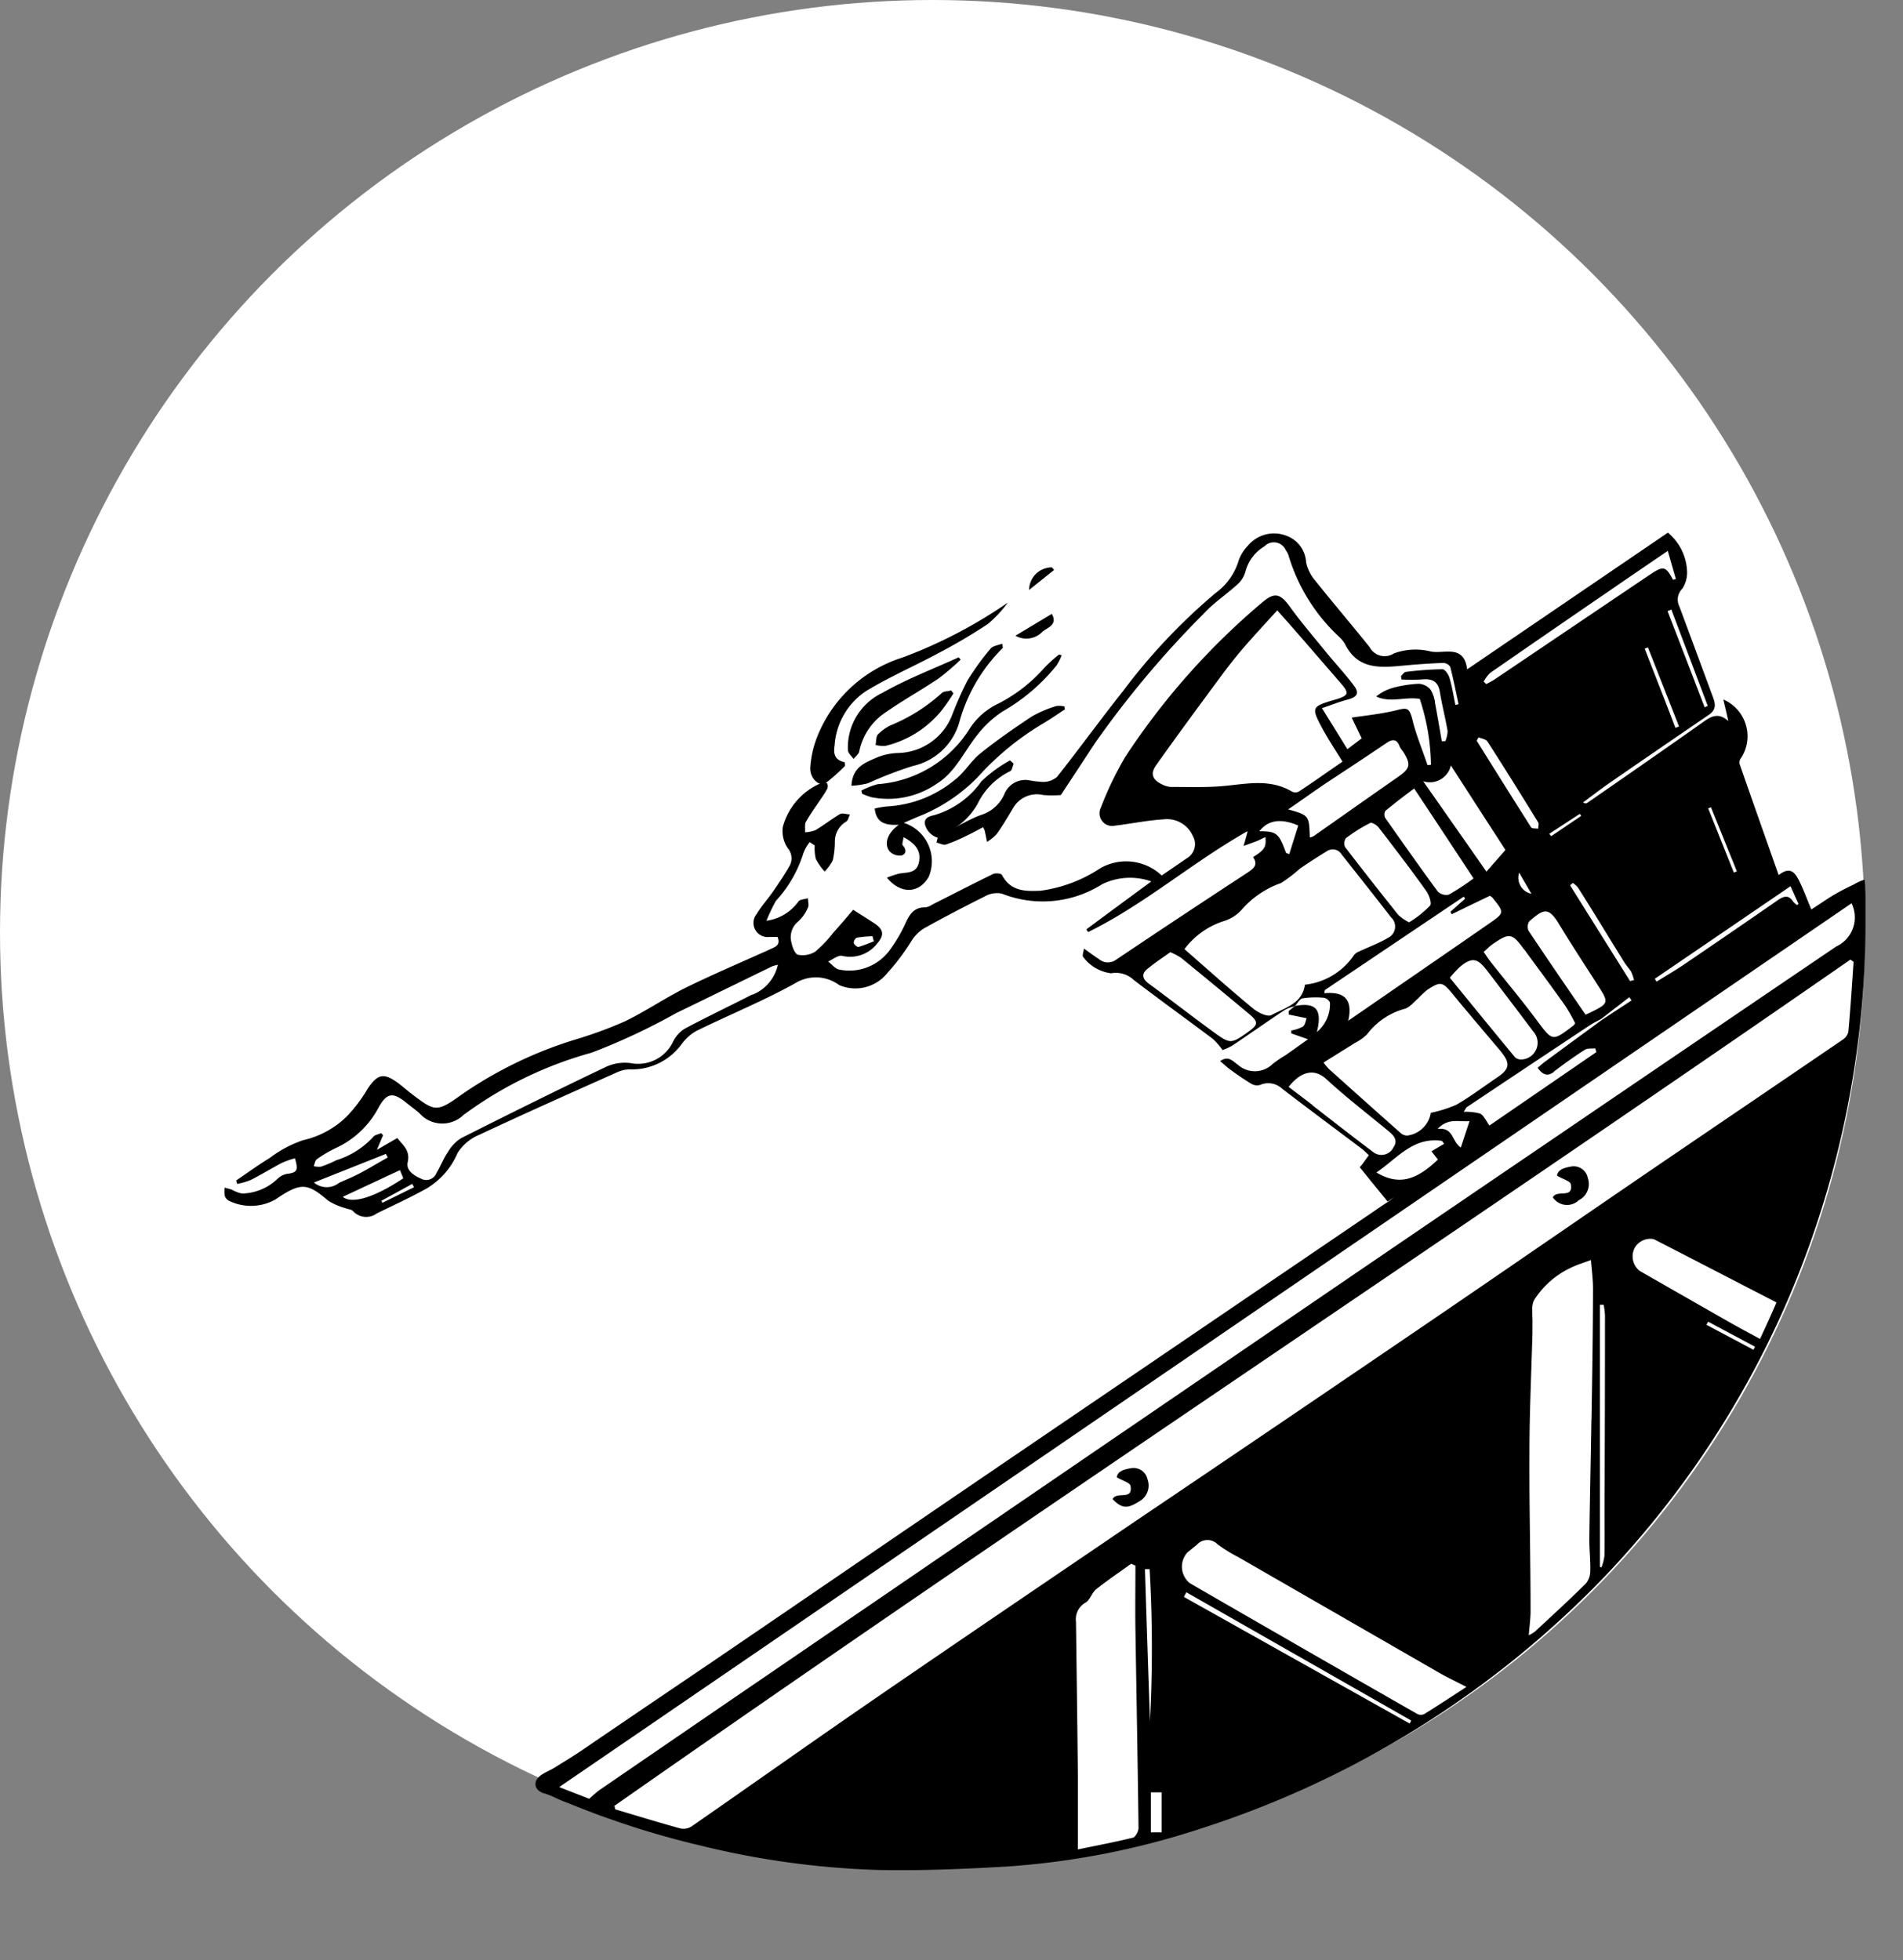 <svg xmlns="http://www.w3.org/2000/svg" width="100" height="103" viewBox="0 0 100 103"><rect x="0" y="0" width="100" height="103" fill="#808080" stroke="none"/><g transform="translate(-694 -354)"><circle cx="49" cy="49" r="49" transform="translate(694 354)" fill="#fff"/><g transform="translate(704.763 367.913)"><circle cx="44.5" cy="44.5" r="44.5" transform="translate(0.237 0.087)" fill="#fff" opacity="0"/><path d="M132.843,73.744a3.953,3.953,0,0,0-4.108.394,3.062,3.062,0,0,1-4.218-.192c-.339-.5-.759.3-.759.3l-3.216,1.62-.953,1.082L118.1,78.682l-1.412.333-1.638-.654L113.68,78l-.438-.675V76.262l-.809.121L112,76.17l.483-1.208.746-1.008.559-1.019.163-.788-.276-1.034.58-1.158.47-.764.675-.391s.36-2.25,3.525,1.822l.181.158.483.192.788.788,1.139-.213,1.145-.349,1.313-.641a6.677,6.677,0,0,1,.932-.525,5.753,5.753,0,0,0,.42-.683l.3-.449.809.01.979-.047,1.7-2.284,1.355-1.672,1.215-1.717,1.16-1.223,1.99-2.218,1.73-1.412.625-.874.375-.788.559-.73.814-.236.68.189.654.872.092.814,2.452,3.166.945.966.488.462.9-.024,3.281-.142.743,2.252-.373,1.4-.956,1.457-.344.735-.861.094-3.854-.6-1.423-2.625,1.609-.788-.186-.491L139.038,59l-.389.142-7.487,9.852,8.03.446,7.458,9.713-7.106,4.785-.9.118-.788.142-1.444-.9.047-.919-4.292-4.746-1.793.69-1.331-.69.186-1.391Z" transform="translate(-82.599 -41.086)" fill="#fff" fill-rule="evenodd"/><path d="M81.94,183.631c21.526-15.065,43.432-29.556,65.025-44.521l.163.121c-.089,1.226-.163,2.454-.263,3.675a.677.677,0,0,1-.3.415c-3.693,2.525-7.4,5.03-11.094,7.552-4.213,2.874-8.4,5.775-12.627,8.639-4.484,3.053-8.991,6.09-13.482,9.138-4.6,3.124-9.2,6.24-13.784,9.39-3.2,2.2-6.371,4.449-9.563,6.665a.787.787,0,0,1-.591.11c-1.145-.315-2.284-.669-3.428-1.008A.819.819,0,0,1,81.94,183.631Z" transform="translate(-60.43 -102.593)" fill="#fff" fill-rule="evenodd"/><path d="M72.435,174.944l-1.575-.614,67.989-46.49a1.673,1.673,0,0,1-.772,2.258q-7.726,5.25-15.441,10.487-6.429,4.36-12.834,8.734-5.883,4.011-11.766,8.035L80.158,169.565q-3.573,2.441-7.143,4.9A6.715,6.715,0,0,0,72.435,174.944Z" transform="translate(-52.259 -94.281)" fill="#fff" fill-rule="evenodd"/><path d="M26.072,149.322,25,149.944c.15-.362.239-.562.323-.767l-.095-.11c-.142.06-.347.087-.423.2a4.412,4.412,0,0,1-1.935,1.218,5.906,5.906,0,0,1-.809.339,1.093,1.093,0,0,1-.386-.026c.055-.126.074-.3.165-.365a6.826,6.826,0,0,1,1-.588,4.793,4.793,0,0,0,2.237-2.118c.431-.767.735-.843,1.42-.3.244.2.5.383.732.585a1.6,1.6,0,0,0,2.318.095,20.538,20.538,0,0,1,6.733-3.279,33.506,33.506,0,0,0,4.476-2.084c1.683-.814,3.36-1.638,5.04-2.454a1.685,1.685,0,0,1,.3-.079,2.252,2.252,0,0,1-1.349,1.559c-1.181.6-2.363,1.168-3.539,1.79a1.6,1.6,0,0,0-.633.7,2.04,2.04,0,0,1-2.223,1.124,2.384,2.384,0,0,0-1.313.2c-2.552,1.218-5.085,2.473-7.613,3.743a2.055,2.055,0,0,0-.69.717c-.239.349-.389.753-.609,1.113a.581.581,0,0,1-.822.3c-.407-.179-.788-.452-.693-.866C26.765,149.957,26.355,149.7,26.072,149.322Z" transform="translate(-15.989 -103.404)" fill="#fff" fill-rule="evenodd"/><path d="M30.51,181.35c.071.176.121.3.173.431-1.481.971-2.675,1.36-3.174.971C28.51,182.285,29.476,181.836,30.51,181.35Z" transform="translate(-20.288 -133.745)" fill="#fff" fill-rule="evenodd"/><path d="M25.617,178.279c-.478.262-.945.557-1.431.809-.368.2-.756.354-1.134.538a1.075,1.075,0,0,1-1.313-.032l3.775-1.5C25.549,178.156,25.586,178.216,25.617,178.279Z" transform="translate(-16.033 -131.34)" fill="#fff" fill-rule="evenodd"/><path d="M130.955,134.7a7.7,7.7,0,0,1-.809.3c-.063.016-.234-.126-.247-.213a.333.333,0,0,1,.16-.289,7.122,7.122,0,0,1,.824-.074C130.905,134.519,130.932,134.611,130.955,134.7Z" transform="translate(-95.8 -99.141)" fill="#fff" fill-rule="evenodd"/><path d="M36.947,184.226l-1.664.837c-.016-.039-.039-.071-.053-.11l1.628-.9C36.886,184.108,36.918,184.165,36.947,184.226Z" transform="translate(-25.982 -135.736)" fill="#fff" fill-rule="evenodd"/><path d="M144.1,88.5c-.362.236-.719.486-1.092.709a14.732,14.732,0,0,0-3.489,2.853,8.923,8.923,0,0,1-3.192,2.1l-.693.3a2.12,2.12,0,0,1,1.313,2.835c-.507.877-1.46.94-2.2.047a5.191,5.191,0,0,1,.648-.215c.42-.076.916,0,1.037-.6.11-.551-.121-.948-.809-1.313-.018.171-.1.368-.037.436.21.231.165.465-.071.525a.751.751,0,0,1-.635-.223c-.3-.407-.1-.958.493-1.391-.667.037-1.189-.076-1.265-.853a4.58,4.58,0,0,1,.688-.113,6.071,6.071,0,0,0,3.52-1.394c.5-.373.84-.984,1.334-1.381.869-.7,1.788-1.336,2.714-1.95a6.126,6.126,0,0,1,1.278-.546,1.207,1.207,0,0,1,.441.021C144.088,88.4,144.093,88.452,144.1,88.5Z" transform="translate(-98.905 -65.134)" fill-rule="evenodd"/><path d="M123.021,76.219a10.278,10.278,0,0,1-1,.893c-.352.244-.879-.263-.824-.837a5.376,5.376,0,0,1,.333-1.509,7.106,7.106,0,0,1,4.5-4.237,25.164,25.164,0,0,0,5.544-2.888,6.3,6.3,0,0,1-1.05,1.124,29.632,29.632,0,0,1-2.6,1.533c-1.26.677-2.58,1.25-3.8,1.992a3.71,3.71,0,0,0-1.646,2.819c-.058.4-.066.788.525.919C123.01,76.09,123.013,76.153,123.021,76.219Z" transform="translate(-89.38 -49.884)" fill-rule="evenodd"/><path d="M141.956,78.067a2.769,2.769,0,0,1-.262.525,10,10,0,0,1-2.83,2.423,5.432,5.432,0,0,0-1.352,1.255c-.7.872-1.139,1.945-2.142,2.565a4.5,4.5,0,0,1-3.413.693,3.47,3.47,0,0,1-.491-.184c-.013-.055-.024-.11-.037-.163a4.121,4.121,0,0,1,.851-.336,6.235,6.235,0,0,0,4.851-2.935,3.641,3.641,0,0,1,1.52-1.313,8.166,8.166,0,0,0,2.41-1.887,7.493,7.493,0,0,1,.756-.68Z" transform="translate(-96.929 -57.547)" fill-rule="evenodd"/><path d="M129.44,83.326c.055-1.019.753-1.223,1.344-1.488a3.171,3.171,0,0,1,1.124-.234,3.122,3.122,0,0,0,2.835-2.027,18.094,18.094,0,0,1,.788-1.772,13.845,13.845,0,0,1,1.218-1.683c.121-.15.386-.176.612-.262.024.155.047.213.031.223a8.749,8.749,0,0,0-2.3,3.961,3.27,3.27,0,0,1-2.426,2.242,20.752,20.752,0,0,0-2.363.911A4.589,4.589,0,0,1,129.44,83.326Z" transform="translate(-95.461 -55.946)" fill-rule="evenodd"/><path d="M134.641,78.711a13.286,13.286,0,0,1-1.163.992c-.958.646-1.974,1.2-2.916,1.874a3.221,3.221,0,0,0-1.252,1.961c-.029.147-.194.263-.3.394-.1-.155-.284-.3-.294-.462a3.174,3.174,0,0,1,1.809-3.011c1.281-.73,2.67-1.257,4.011-1.869Z" transform="translate(-94.922 -57.96)" fill-rule="evenodd"/><path d="M145.065,103.333a1.016,1.016,0,0,1-.919-.709c-.108-.389.262-.48.473-.525a4.632,4.632,0,0,0,2.489-1.785,7.211,7.211,0,0,1,1.5-1.095l.189.176c-.058.134-.087.357-.181.391a3.7,3.7,0,0,0-1.717,1.722,3.669,3.669,0,0,1-1.575,1.483c-.121.05-.184.236-.262.36Z" transform="translate(-106.293 -73.174)" fill-rule="evenodd"/><path d="M138.372,85.372a10.446,10.446,0,0,1-.641.921,5.431,5.431,0,0,1-2.927,1.838,1.678,1.678,0,0,1-.525-.045c.037-.186.016-.428.123-.554a2.4,2.4,0,0,1,.659-.475,9.187,9.187,0,0,0,2.683-1.688c.1-.113.336-.1.509-.15A1.41,1.41,0,0,0,138.372,85.372Z" transform="translate(-99.031 -62.849)" fill-rule="evenodd"/><path d="M164.181,69.89c.331.585-.247.725-.486.932a1.164,1.164,0,0,1-1.425.215Z" transform="translate(-119.673 -51.543)" fill-rule="evenodd"/><path d="M166.313,60.716,165,61.767a1.2,1.2,0,0,1,1.2-1.187C166.239,60.619,166.271,60.667,166.313,60.716Z" transform="translate(-121.686 -44.677)" fill-rule="evenodd"/><path d="M147.66,114.94Z" transform="translate(-108.898 -84.768)"/><path d="M90.15,71.854a2.583,2.583,0,0,0-.585.263,12.193,12.193,0,0,0-1.265.677l-.958.633c-.242-.575-.415-1.063-.646-1.517-.194-.386-.444-.788-1.071-.291-.706-2-1.389-3.938-2.058-5.857a.407.407,0,0,1,.1-.323,2.1,2.1,0,0,0-.95-3.048c.089.375.168.7.263,1.134-.509-.459-.882-.263-1.3.034-2.024,1.433-4.066,2.846-6.106,4.26-.05.037-.116.05-.228-.021.48-.352.945-.714,1.433-1.05q2.588-1.788,5.184-3.557c.381-.263.347-.554.215-.911C81.587,60.687,81,59.088,80.406,57.5a.809.809,0,0,1,.163-.94,1.575,1.575,0,0,0,.236-1.019,2.787,2.787,0,0,0-1-1.919L69.254,60.807c-.165-1.355-1.25-.788-1.916-.942a3.3,3.3,0,0,0-1.935.105.889.889,0,0,1-1.268-.326c-.945-1.179-1.924-2.326-2.867-3.507a2.208,2.208,0,0,1-.475-.945,1.572,1.572,0,0,0-1.05-1.412,1.785,1.785,0,0,0-2.006.525,2.145,2.145,0,0,0-.491.788,3.231,3.231,0,0,1-1.189,1.685,30.965,30.965,0,0,0-4.883,5.169c-1.181,1.486-2.294,3.024-3.47,4.512a1.118,1.118,0,0,1-.751.263,5.646,5.646,0,0,1-.759-.094,1.187,1.187,0,0,0-1.25.719,1.985,1.985,0,0,1-1.273,1.124c-.627.242-1.21.6-1.822.9a1.071,1.071,0,0,1-.349.042l-.131.494c.171.039.362.152.509.1a8.955,8.955,0,0,0,1.1-.47c.281-.131.549-.284.84-.436a1.893,1.893,0,0,1,.084.171c.045.2.084.4.126.6a2.363,2.363,0,0,0,.512-.42c.31-.433.583-.9.856-1.355a1.439,1.439,0,0,1,1.591-.685,6.4,6.4,0,0,0,.919,0c.633-.966,1.21-1.838,1.79-2.725a51.636,51.636,0,0,1,5.715-6.807c.525-.572,1.2-1.013,1.78-1.546a1.381,1.381,0,0,0,.42-.685,2.2,2.2,0,0,1,1-1.313.68.68,0,0,1,1.113.21.9.9,0,0,1,.152.294,9.571,9.571,0,0,0,2.662,4.266,1.814,1.814,0,0,1,.284.339c.667,1.391,1.874,1.278,3.095,1.163.688-.066,1.383-.113,2.074-.139a.465.465,0,0,1,.375.2c.165.648.3,1.313.438,1.969l-.165.039c-.1-.478-.173-.958-.312-1.423-.05-.181-.242-.454-.37-.454a17.277,17.277,0,0,0-1.911.139c-.1,0-.184.144-.263.221,0,.058.016.118.021.179a9.7,9.7,0,0,0,1.034,0c.525-.055.887.05.984.659.113.69.291,1.368.407,2.058a1.473,1.473,0,0,1-.121.525h-.186c-.113-.659-.223-1.313-.349-1.974a1.735,1.735,0,0,0-.234-.725.869.869,0,0,0-.627-.318,6.389,6.389,0,0,0-1.347.21,2.447,2.447,0,0,0-.89.459c.748.349,1.5,0,2.292.126a11.625,11.625,0,0,1,.588,3.46l-.181.021c-.263-.788-.591-1.557-.788-2.363-.163-.627-.239-.68-.835-.525-.732.184-1.494.263-2.363.389l.525,1.092-.751.57c-.438-.714-.856-1.383-1.336-2.158.525-.176.921-.339,1.336-.446.525-.136.648-.341.326-.764-.491-.646-1.05-1.239-1.554-1.866-.606-.743-1.226-1.47-1.788-2.247-.507-.7-.806-.788-1.452-.239a37.51,37.51,0,0,0-7.2,8.117A17.587,17.587,0,0,0,50,68.092a.664.664,0,0,0,.756.927c.851-.1,1.7-.281,2.554-.331a1.478,1.478,0,0,1,1.53.874.856.856,0,0,1-.3,1.163l-1.336.914a2.725,2.725,0,0,0-3.245-.37,7.484,7.484,0,0,1-3.119,1.171c-.788.034-1.575.045-2.034-.837-.042-.076-.341-.1-.462-.042-1.074.525-2.134,1.071-3.2,1.609a.866.866,0,0,1-.354.144c-.656-.013-.869.438-1.1.948a7.912,7.912,0,0,1-.788,1.313,2.625,2.625,0,0,1-2.625,1.011c-.213-.021-.4-.278-.6-.425.244-.11.525-.344.73-.3a1.806,1.806,0,0,0,1.859-.662c.381-.444.312-.735-.165-1.05-.344-.226-.693-.441-1.108-.709-.307.357-.667.788-1.05,1.21a6.442,6.442,0,0,1-.948.995,1.273,1.273,0,0,1-.9.16c-.152-.031-.3-.391-.341-.62a1.066,1.066,0,0,1,.36-1.139,2.066,2.066,0,0,0,.5-.717c.068-.131,0-.326,0-.494-.171.055-.417.055-.5.171a2.483,2.483,0,0,1-1.68,1.013,9.488,9.488,0,0,1,.5-1.05,6.532,6.532,0,0,0,1.428-2.462,2.1,2.1,0,0,1,.347-.622q.126.087.263.173a2.363,2.363,0,0,0,.058.714,3.15,3.15,0,0,0,.462.659,2.237,2.237,0,0,0,.428-.591,4.357,4.357,0,0,0,.11-.987,1.213,1.213,0,0,1,.6-1.05c.1-.06.129-.247.192-.375-.176,0-.391-.089-.525-.016-.441.263-.845.58-1.284.843a1.646,1.646,0,0,1-.549.113c.016-.189-.034-.415.052-.562.244-.431.541-.832.814-1.244a3.675,3.675,0,0,0,.294-.47.339.339,0,0,0,0-.294.312.312,0,0,0-.281-.029,3.481,3.481,0,0,0-2.048,2.318,1.588,1.588,0,0,0,.263,1.121.822.822,0,0,1,.1.911c-.263.462-.557.9-.861,1.341s-.622.772-.869,1.194a.744.744,0,0,0,.672,1.215h.42c.179.449-.139.525-.407.654-1.465.664-2.951,1.292-4.394,2-1.1.546-2.126,1.25-3.231,1.785a22.3,22.3,0,0,1-2.573.945A21.671,21.671,0,0,0,16.5,83.094c-1.425,1.021-1.452.987-2.817-.063-.2-.158-.4-.331-.6-.483-.764-.557-1.082-.483-1.607.3a7.612,7.612,0,0,1-1.087,1.444A4.754,4.754,0,0,1,8.1,85.546a6.1,6.1,0,0,0-1.756.929c-.606.373-1.184.788-1.775,1.192.016.06.037.118.05.181a3.816,3.816,0,0,0,.7-.2c.557-.281,1.089-.609,1.638-.9a5.084,5.084,0,0,1,.7-.249c.189.641.116.748-.4.819a.948.948,0,0,0-.5.247,2.78,2.78,0,0,1-1.882.788,1.842,1.842,0,0,1-.525-.2c-.123-.047-.263-.074-.386-.11a1.643,1.643,0,0,0,.013.457.5.5,0,0,0,.278.263,2.622,2.622,0,0,0,2.378-.1c.06-.037.123-.084.184-.123,1.166-.767,1.525-.725,2.575.179a3.261,3.261,0,0,0,.911.4c.131.058.312.058.4.15a.938.938,0,0,0,1.255.129c.869-.428,1.756-.83,2.6-1.3A3.964,3.964,0,0,0,16.2,86.229a2.456,2.456,0,0,1,1.176-.977c2.407-1.131,4.835-2.21,7.261-3.294a1.575,1.575,0,0,1,.617-.129,3.239,3.239,0,0,0,2.712-1.313,2.428,2.428,0,0,1,.788-.709c1.727-.848,3.518-1.575,5.2-2.51a2.057,2.057,0,0,1,2.3.1,2.15,2.15,0,0,0,2.544-.646,11.343,11.343,0,0,0,1.278-1.706,2.16,2.16,0,0,1,.591-.6c1.05-.588,2.134-1.155,3.216-1.693a1.308,1.308,0,0,1,.914-.163,5.835,5.835,0,0,0,5.282-.494,3.349,3.349,0,0,1,2.58-.144c-1.2.882-2.313,1.7-3.413,2.52l.092.142c2.982-1.467,5.513-3.691,8.371-5.3v.047c-.063.242-.131.483-.2.725.234-.087.478-.168.714-.263.137-.055.263-.129.433-.2.047.525-.042.672-.654,1.05.294.415.021.609-.307.83Q54.236,73.762,50.8,76.07a.725.725,0,0,1-.893-.037c-.244-.155-.473-.333-.788-.554-.029.2-.089.333-.05.425a2.147,2.147,0,0,0,1.475.874,1.373,1.373,0,0,1,1.2.357c1.373,1.05,2.78,2.061,4.161,3.1a4.158,4.158,0,0,1,.5.578,3.316,3.316,0,0,0,.525-.244c.916-.617,1.822-1.252,2.738-1.864a1.932,1.932,0,0,1,.491-.184l.034-.026h.024c.126-.147.239-.37.389-.4a4.594,4.594,0,0,1,1.124-.029.444.444,0,0,1,.315.247,1.9,1.9,0,0,1-.685,1.551c.291-1.171-.034-1.575-1.142-1.37v.016l-.047.016-.291.236v.186l.94.192c-.05.118-.071.341-.192.438a2.069,2.069,0,0,1-.614.207v.152l.879.307c-.4.286-.788.564-1.176.837a5.776,5.776,0,0,0-.683.465,1.339,1.339,0,0,1-1.838.029c-.239-.15-.467-.5-.921-.181.213.178.378.336.562.467.357.263.717.507,1.092.732a.588.588,0,0,0,.444.053,1.063,1.063,0,0,1,1.15.189c1.4,1.076,2.817,2.124,4.224,3.187a4.118,4.118,0,0,1,.341.32c-.116.158-.221.3-.323.446-.05.06-.1.123-.155.181q.732.906,1.467,1.806l.354-.239-.341.262h-.013c-.207.139-.42.278-.625.423L47.075,101.034q-6.825,4.644-13.624,9.293L29.6,112.952l-3.882,2.63-1.932,1.313-.969.662c-.509.352-1.05.675-1.575,1-.294.179-.853.352-.935.738a.444.444,0,0,0,.095.373.788.788,0,0,0,.407.221,4.389,4.389,0,0,1,.5.2,6.958,6.958,0,0,0,.743.31c.236.1.475.192.714.286.507.2,1.019.389,1.536.567,1.386.488,2.8.908,4.226,1.26l.326.076a44.584,44.584,0,0,0,9.5,1.313c2.231.042,4.463-.05,6.694-.181a41.53,41.53,0,0,0,10.172-1.982,51.071,51.071,0,0,0,21.316-13.314,49.509,49.509,0,0,0,9.385-14.06,50.154,50.154,0,0,0,4.266-20.42v-1.05c0-.176,0-.352-.013-.525a4.324,4.324,0,0,0-.032-.512ZM37.184,74.907a6.592,6.592,0,0,1,.824-.076c.021.092.047.181.071.263a7.489,7.489,0,0,1-.809.3c-.06.016-.231-.126-.247-.213A.318.318,0,0,1,37.184,74.907ZM8.665,87.769l3.772-1.5c.032.066.066.126.1.189-.478.262-.945.554-1.431.809-.368.2-.756.352-1.131.525a1.043,1.043,0,0,1-1.31-.01Zm1.512.753,3-1.4c.071.173.123.3.173.431-1.478.982-2.67,1.37-3.168.982Zm2.074.32c0-.039-.037-.071-.05-.11l1.625-.887c.029.06.06.115.089.176ZM31.695,77.891c-1.181.6-2.363,1.168-3.536,1.788a1.633,1.633,0,0,0-.633.7A2.034,2.034,0,0,1,25.306,81.5a2.363,2.363,0,0,0-1.313.2c-2.549,1.215-5.079,2.47-7.6,3.741a2.05,2.05,0,0,0-.688.717c-.239.344-.389.751-.606,1.11a.579.579,0,0,1-.822.3c-.407-.181-.788-.449-.693-.864.139-.635-.263-.9-.551-1.268l-1.068.62c.15-.36.239-.562.323-.767l-.095-.11c-.144.063-.347.089-.425.2A4.374,4.374,0,0,1,9.836,86.6a5.873,5.873,0,0,1-.806.339,1.092,1.092,0,0,1-.386-.026c.055-.126.074-.3.165-.365a6.809,6.809,0,0,1,1-.588,4.8,4.8,0,0,0,2.237-2.116c.428-.764.732-.84,1.418-.3.244.2.5.383.732.583a1.6,1.6,0,0,0,2.315.1,20.435,20.435,0,0,1,6.725-3.273A33.222,33.222,0,0,0,27.7,78.865c1.677-.811,3.355-1.635,5.035-2.452a1.792,1.792,0,0,1,.3-.079,2.2,2.2,0,0,1-1.336,1.57Zm50.372-9.839,1.362,3.368-.158.066c-.452-1.124-.9-2.25-1.349-3.373Zm4.182,4.15c.171.378.294.654.42.929l-.076.06a.979.979,0,0,1-.207-.179c-.228-.354-.47-.3-.788-.089q-2.465,1.709-4.948,3.394c-.467.318-.958.6-1.439.9-.032-.05-.066-.1-.094-.15Zm-8.757,3.966c.113.186.263.347.381.525a2.428,2.428,0,0,1,.152.441l-.21.052-3.15-5.03.142-.126a1.355,1.355,0,0,1,.263.228c.83,1.307,1.617,2.612,2.423,3.909Zm-3.675,5.775c.525-.4,1.063-.788,1.617-1.142.144-.095.365-.055.554-.079l.055.2-5.615,3.856c-.181-.244-.291-.525-.491-.627a2.836,2.836,0,0,0-.861-.092c.087-.134.108-.207.155-.242q3.226-2.155,6.46-4.3c.194-.129.41-.231.617-.347l1.47-1.137c.037.058.079.116.116.171L76.347,79.22c-.987.725-1.977,1.446-2.961,2.176-.142.1-.276.221-.428.347.268.373.515.473.858.215Zm-4.434,2.594c-.171.525-.315.958-.462,1.4-.5-.365-.37-1.066-1.215-.982.559-.591,1.105-.357,1.677-.407Zm4.678-10.382c.677,1.121,1.4,2.216,2.1,3.313.541.84.525.9-.368,1.339-.079.042-.165.079-.315.147-1.019-1.491-2.021-2.945-3-4.418a.525.525,0,0,1,.047-.494C73.247,73.423,73.51,73.255,74.061,74.156Zm-.491-4.707,1.609-1.05.068.11-1.575,1.066ZM71.995,71.5l.638,1.1a.861.861,0,0,1-.648-1.1Zm.263,4.027c.717.982,1.444,1.956,2.147,2.951a8.356,8.356,0,0,1,.525.927.57.57,0,0,1-.092.121c-1.116.851-1.095.832-1.932-.291-.772-1.037-1.6-2.024-2.4-3.037-.126-.158-.231-.328-.383-.541.186-.163.312-.3.459-.4.9-.627,1.032-.6,1.667.273Zm-2,1.05Q71.5,78.2,72.727,79.834a.88.88,0,0,1-.593,1.473.467.467,0,0,1-.375-.129c-1.134-1.37-2.258-2.751-3.413-4.166a6.417,6.417,0,0,1,.562-.6c.588-.47.882-.436,1.344.165ZM80.2,63.884c-.525-1.391-1.076-2.775-1.614-4.166l.171-.063q.816,2.074,1.633,4.153C80.329,63.831,80.266,63.855,80.2,63.884Zm1.7-1.155-.165.071q-.969-2.528-1.948-5.053l.2-.081ZM70.464,60.994q3.126-2.166,6.263-4.313c.982-.677,1.969-1.349,3.071-2.1.16.557.294,1.019.425,1.478l-.15.039c-.389-.725-.5-.746-1.223-.263L70.68,61.348c-.134.087-.278.155-.417.231-.047-.042-.094-.084-.139-.129a1.887,1.887,0,0,1,.341-.457Zm-.6,3.386c.158.071.378.094.457.215.906,1.407,1.79,2.827,2.667,4.253.05.079,0,.221,0,.333-.129-.021-.32,0-.368-.068-.963-1.512-1.914-3.035-2.861-4.554A.987.987,0,0,1,69.861,64.38ZM68.4,65.855c.956,1.486,1.9,2.948,2.869,4.442-.312.354-.63.719-1,1.139-1.126-1.612-2.184-3.124-3.323-4.749A1.132,1.132,0,0,0,68.4,65.855Zm-1.929,1.213c1.105,1.664,2.1,3.174,3.121,4.725a12.893,12.893,0,0,1-1.3.853.635.635,0,0,1-.585-.171c-.937-1.271-1.838-2.562-2.754-3.856a.391.391,0,0,1,0-.37c.48-.4.963-.767,1.515-1.181Zm.837,6.151a5.477,5.477,0,0,1-1.105.882,2.52,2.52,0,0,1-.562-.386q-1.418-1.772-2.8-3.57a.483.483,0,0,1,.042-.465,8.1,8.1,0,0,1,1.278-.8c.094-.047.362.116.465.263.822,1.066,1.641,2.134,2.423,3.231C67.236,72.6,67.414,73.08,67.312,73.219ZM65,64.687c.323-.223.562-.242.714.184a1.509,1.509,0,0,0,.181.263c.425.685.37.882-.294,1.341-1.473,1.026-2.943,2.066-4.413,3.095a.921.921,0,0,1-.2.076c-.039-1.168-.039-1.168-1.137-1.481.7-.48,1.313-.921,1.943-1.347C62.86,66.115,63.936,65.409,65,64.687Zm-8.484,2.244c-.935.092-1.89.052-2.832.055a1.181,1.181,0,0,1-.47-.139c-.491-.236-.62-.549-.312-.99,1.116-1.575,2.263-3.129,3.413-4.683.37-.5.759-1,1.163-1.47.562-.651,1.145-1.278,1.8-2,.263.31.47.525.662.748.9,1.026,1.782,2.055,2.675,3.082.452.525.42.641-.239.848l-.21.06c-1.05.315-1.095.386-.57,1.376.326.617.719,1.2,1.11,1.838-.769.525-1.528,1.071-2.3,1.575a.4.4,0,0,1-.352,0C58.917,66.556,57.722,66.814,56.515,66.932Zm1.819,2.384c.452-.585,1.131-.7,2.045-.3q-.236.746-.47,1.5l-.171-.06C59.36,69.412,59.242,69.315,58.334,69.315Zm-.525,10.5c-.966.688-.979.706-1.914.026-1.142-.832-2.255-1.7-3.392-2.536-.349-.263-.341-.525-.047-.759.386-.32.814-.6,1.2-.877a3.365,3.365,0,0,1,.57.3c1.223,1,2.441,2,3.649,3.014.407.36.375.515-.079.837Zm2.919-2.439c-.131,1-1.05,1.213-1.761,1.6-.21.11-.717-.139-.974-.357C56.77,77.608,55.6,76.558,54.4,75.508a4.169,4.169,0,0,1,2.069-1.473,2.069,2.069,0,0,0,.94-.6,4.9,4.9,0,0,1,2.066-1.4,7.468,7.468,0,0,0,.982-.748c.465-.323.94-.625,1.418-.919a.551.551,0,0,1,.788.168c.866,1.1,1.74,2.195,2.591,3.3a.657.657,0,0,1-.165,1.084c-.444.268-1.005.475-1.507.711a.646.646,0,0,0-.263.179,3.588,3.588,0,0,1-2.6,1.57Zm1.024.441a1.513,1.513,0,0,1,.026-.158l7.3-4.909c.021.034.042.071.068.108l-.769.688c.024.042.042.084.071.129.659-.323,1.328-.646,2-.969a.6.6,0,0,1,.131.094c.641.788.648.8-.181,1.373-2.412,1.672-4.83,3.331-7.392,5.1.26-1.139-.223-1.546-1.255-1.446Zm1.6,2.625a2.562,2.562,0,0,0,.643-.457,3.691,3.691,0,0,1,1.964-1.336c.262-.066.488-.352.719-.549a5.47,5.47,0,0,1,.478-.449c.706-.465.806-.428,1.341.221.827,1.011,1.677,2,2.517,3,.525.638.483.935-.186,1.383-.711.48-1.4,1.005-2.147,1.436a7,7,0,0,1-1.334.42,1.438,1.438,0,0,1-1.236,1.194.5.5,0,0,1-.339-.121q-1.9-1.685-3.783-3.378a3.984,3.984,0,0,1-.281-.336c.572-.36,1.105-.688,1.633-1.021ZM61.125,83.7c-.407-.312-.816-.62-1.25-.953.58-.735,1.294-1.05,2-.391,1.05.969,2.189,1.838,3.294,2.754.263.218.449.483.215.811a.7.7,0,0,1-1.076.244c-1.079-.809-2.132-1.635-3.192-2.457ZM64.5,87.239c1.087-.74,1.916-1.872,3.428-1.654.039.05.076.1.116.155l-.662.394c.1.129.221.284.336.433-1.181,1.137-2.1,1.349-3.229.68ZM51.7,122.2c-.935.231-1.882.41-2.9.62v-3.938q-.045-4.011-.1-8.025a1,1,0,0,1,.509-1.011c.236-.139.331-.525.554-.7.6-.475,1.229-.9,1.838-1.339l.223.1c0,1.121-.016,2.244,0,3.365.055,3.476.121,6.951.163,10.429-.005.173-.158.465-.289.5Zm.635-14.11h.234a72.451,72.451,0,0,1,.018,7.991q-.136-3.993-.263-7.983Zm.869,13.831h-.57v-2.1h.57Zm13.033-5.715-11.865-6.655c.042-.084.084-.16.129-.244l11.813,6.739Zm.735-.488a.417.417,0,0,1-.344-.021q-3.756-2.145-7.51-4.31-2.221-1.276-4.436-2.559a1.114,1.114,0,0,1-.129-1.612l.509-.415a.743.743,0,0,1,1.082-.013,7.563,7.563,0,0,0,1.074.664L67.8,113.545c.41.236.837.436,1.418.735C68.388,114.821,67.687,115.283,66.973,115.724Zm8.812-15.488c-.032,2.1-.079,4.2-.108,6.3,0,.549.066,1.105.05,1.654a1.032,1.032,0,0,1-.236.667c-.877.866-1.785,1.7-2.685,2.533a1.9,1.9,0,0,1-.312.181c.037-.475.095-.866.095-1.257,0-2.79-.074-5.584-.058-8.371,0-2.1.1-4.174.158-6.256V95.24c.024-.449-.1-1,.113-1.331a4.6,4.6,0,0,1,1.979-1.691c.284-.134.583-.223.979-.37.042.525.116,1.05.11,1.575-.005,2.276-.042,4.547-.081,6.82Zm.68,7.2a2.45,2.45,0,0,1-.155.578l-.079-.047V94.2h.2a3.989,3.989,0,0,1,.068.554q0,5.079-.024,10.162c0,.835.013,1.683-.005,2.525ZM84.3,96.563l-2.47-1.313c.032-.052.06-.108.089-.163L84.38,96.4Zm.341-.572c-.525-.286-1.021-.549-1.509-.824q-2.41-1.373-4.817-2.754a.97.97,0,0,1-.247-1.218.946.946,0,0,1,.992-.446c2.134,1.092,4.266,2.2,6.45,3.326-.3.7-.562,1.268-.858,1.908Zm4.646-16.134a.677.677,0,0,1-.3.412c-3.693,2.523-7.395,5.024-11.083,7.544-4.2,2.872-8.4,5.775-12.613,8.631q-6.72,4.575-13.469,9.127c-4.591,3.121-9.188,6.235-13.768,9.382-3.2,2.2-6.363,4.444-9.553,6.657a.788.788,0,0,1-.588.108c-1.145-.315-2.284-.667-3.428-1.005a.783.783,0,0,0-.042-.181c21.5-15.049,43.384-29.524,64.955-44.474l.163.121C89.478,77.406,89.4,78.632,89.286,79.857Zm-.617-4.5Q80.952,80.59,73.244,85.837,66.837,90.19,60.437,94.56l-11.752,8.025-17.85,12.2q-3.567,2.441-7.138,4.89c-.194.134-.365.3-.578.483l-1.575-.614L89.454,73.1a1.683,1.683,0,0,1-.777,2.258Z" transform="translate(-2.922 -39.544)"/><path d="M269.85,182.11c.213-.433,1.087.1.942-.693-.029-.165-.41-.263-.722-.446.039-.341.431-.425.746-.483a.756.756,0,0,1,.871.6.955.955,0,0,1-.475,1.173A.894.894,0,0,1,269.85,182.11Z" transform="translate(-199.013 -133.1)" fill-rule="evenodd"/><path d="M181.72,242.518c.21-.436,1.084.1.94-.7-.029-.165-.41-.263-.719-.446.037-.341.43-.425.743-.48a.751.751,0,0,1,.872.593.953.953,0,0,1-.475,1.173C182.5,243.027,182.2,243.014,181.72,242.518Z" transform="translate(-134.017 -177.65)" fill-rule="evenodd"/></g></g></svg>